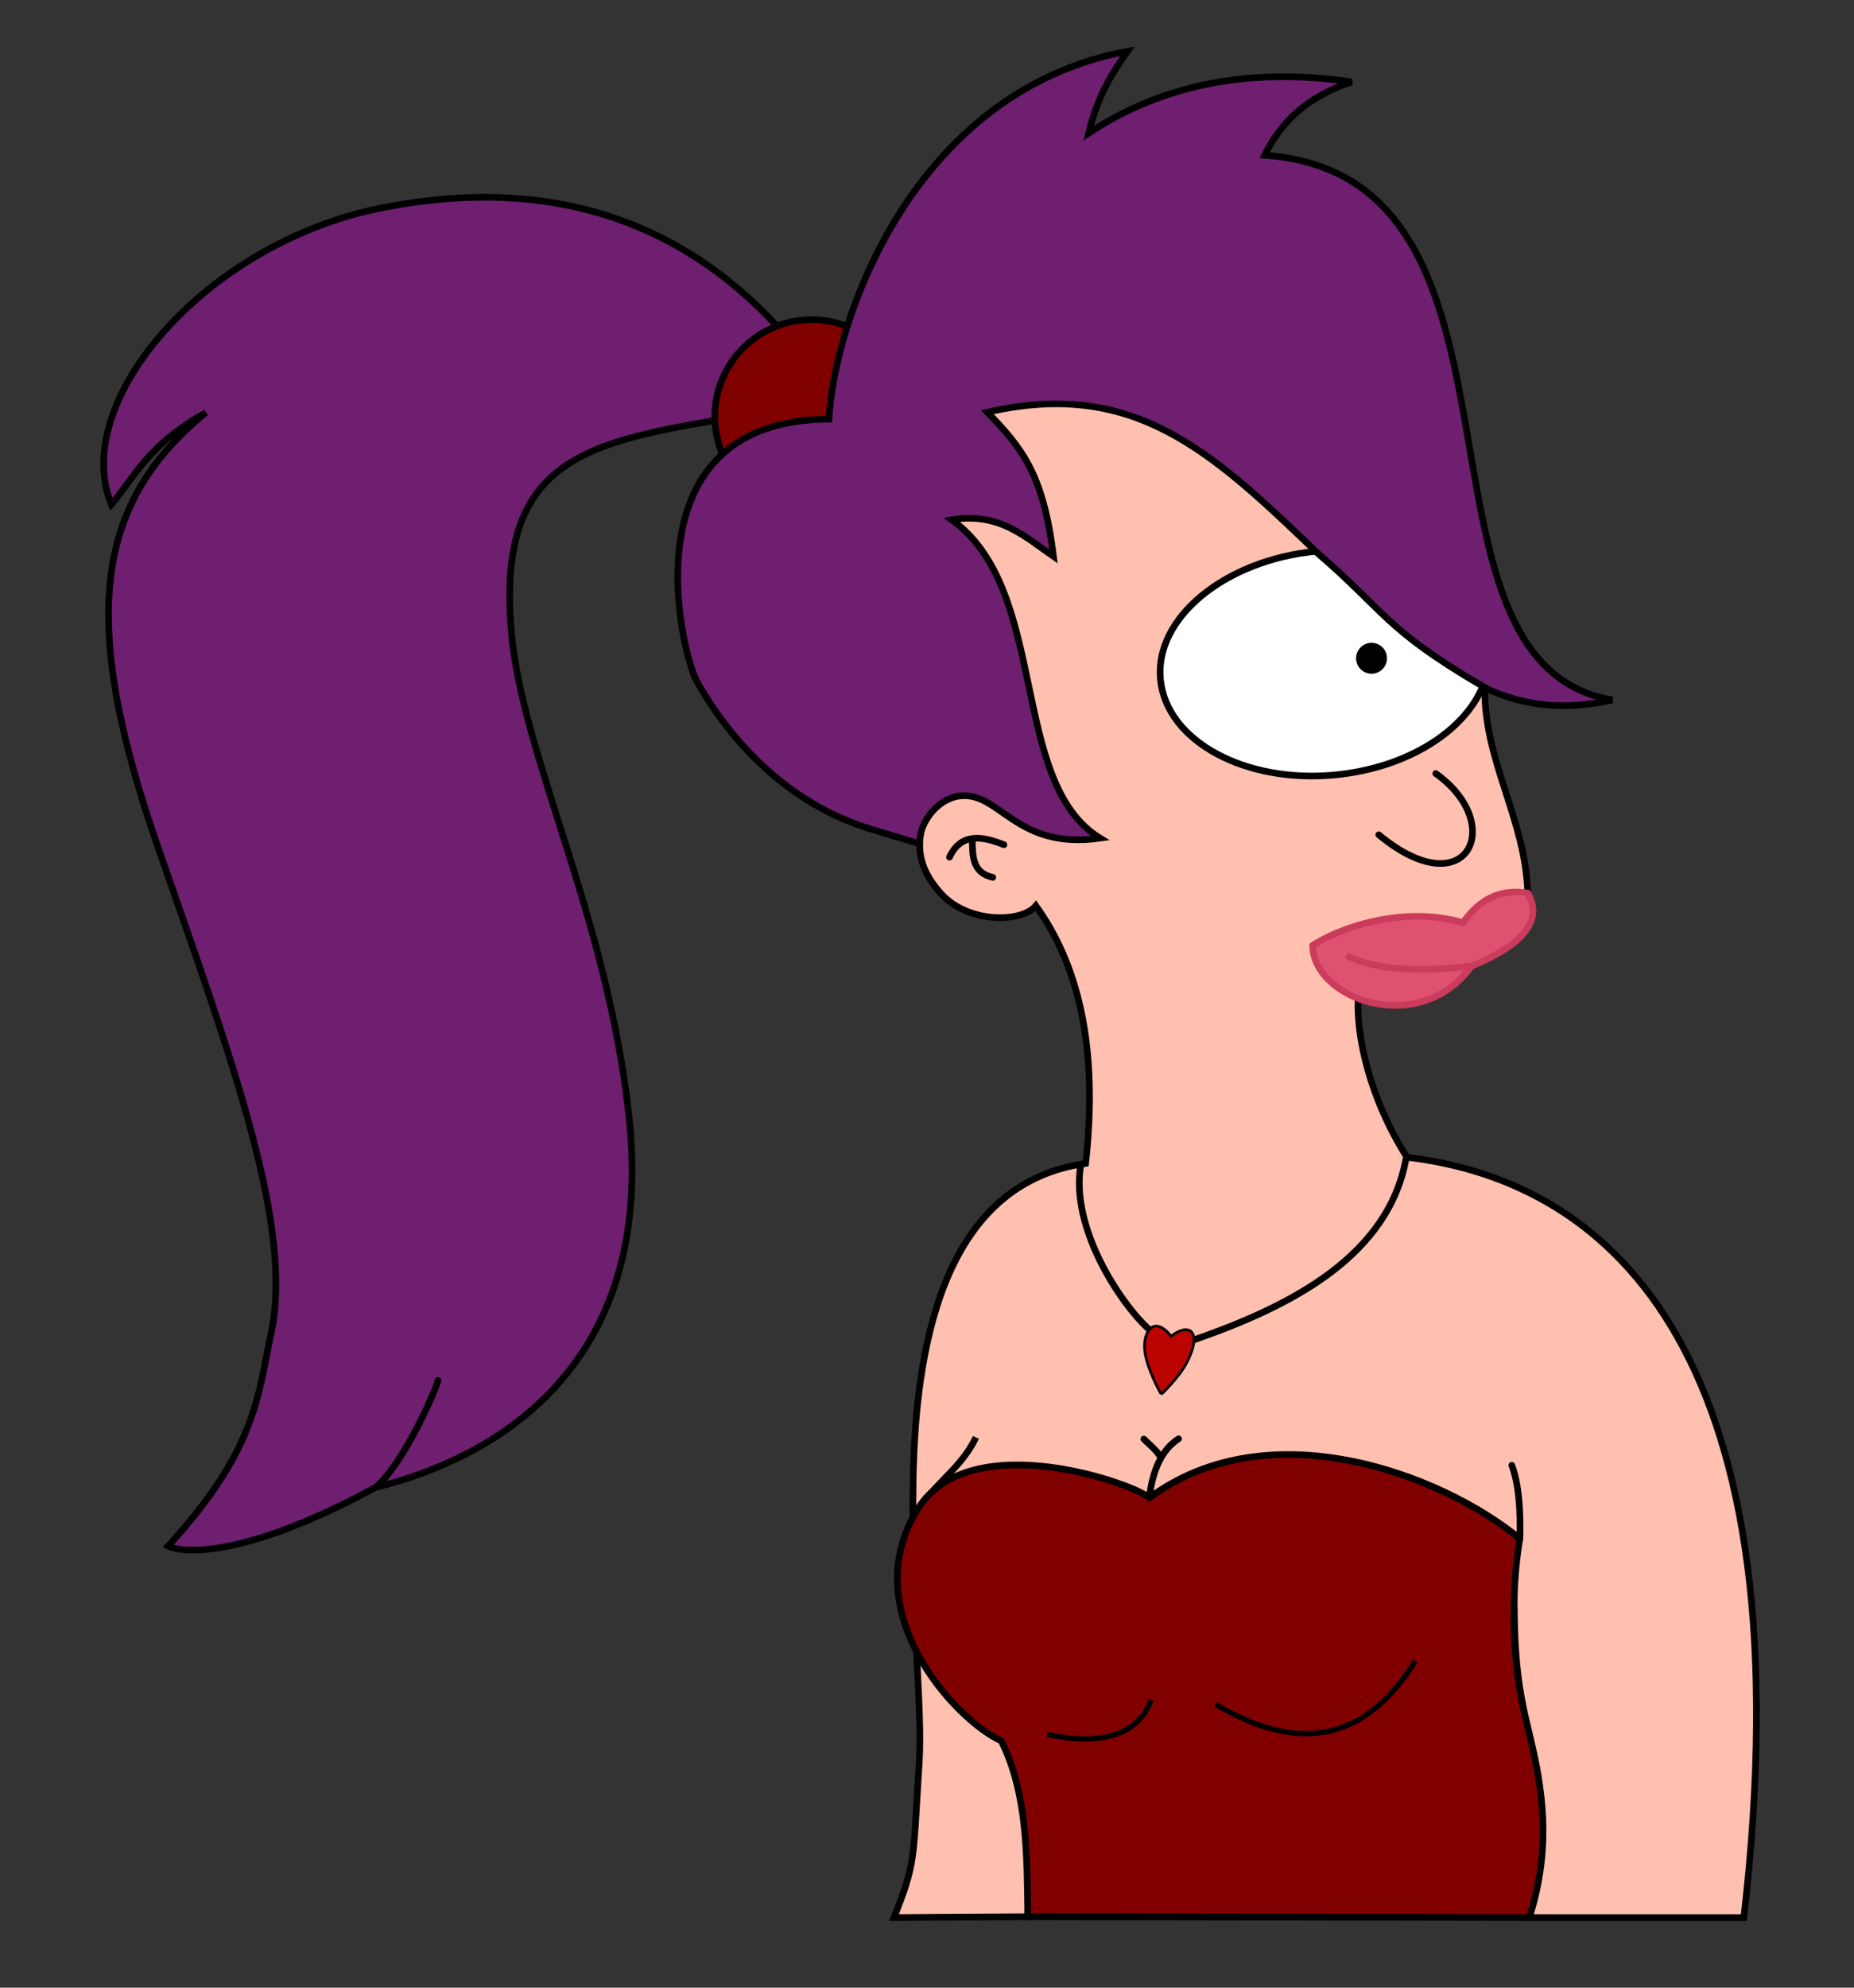 <?xml version="1.0" encoding="UTF-8" standalone="no"?>
<!-- Created with Inkscape (http://www.inkscape.org/) -->
<svg
   xmlns:dc="http://purl.org/dc/elements/1.1/"
   xmlns:cc="http://web.resource.org/cc/"
   xmlns:rdf="http://www.w3.org/1999/02/22-rdf-syntax-ns#"
   xmlns:svg="http://www.w3.org/2000/svg"
   xmlns="http://www.w3.org/2000/svg"
   xmlns:sodipodi="http://sodipodi.sourceforge.net/DTD/sodipodi-0.dtd"
   xmlns:inkscape="http://www.inkscape.org/namespaces/inkscape"
   id="svg2"
   sodipodi:version="0.32"
   inkscape:version="0.45.1"
   width="700"
   height="750"
   version="1.0"
   sodipodi:docbase="/home/cburnett/images"
   sodipodi:docname="leela.svg"
   inkscape:output_extension="org.inkscape.output.svg.inkscape">
  <rect width="100%" height="100%" fill="#333333" stroke="none"/>
  <defs
     id="defs5" />
  <sodipodi:namedview
     inkscape:window-height="965"
     inkscape:window-width="768"
     inkscape:pageshadow="2"
     inkscape:pageopacity="0.0"
     guidetolerance="10.0"
     gridtolerance="10.0"
     objecttolerance="10.0"
     borderopacity="1.0"
     bordercolor="#666666"
     pagecolor="#ffffff"
     id="base"
     inkscape:zoom="0.69605824"
     inkscape:cx="551.66138"
     inkscape:cy="389.20224"
     inkscape:window-x="0"
     inkscape:window-y="31"
     inkscape:current-layer="svg2"
     height="750px"
     width="700px" />
  <path
     style="fill:#6e1f70;fill-opacity:1;fill-rule:evenodd;stroke:#000000;stroke-width:2.5;stroke-linecap:butt;stroke-linejoin:miter;stroke-opacity:1;stroke-miterlimit:4;stroke-dasharray:none"
     d="M 308.571,141.206 C 290.523,118.095 243.998,58.2 143.365,78.603 C 77.384,91.981 26.222,151.556 42.032,190.349 C 50.857,180 55.492,168.127 77.714,155.683 C 35.429,190.222 29.844,234.396 59.937,320.508 C 88.381,401.905 110.863,463.385 102.349,503.111 C 97.328,526.539 96.952,546.857 63.492,583.365 C 70.159,586.603 94.447,586.911 141.714,561.27 C 184.523,550.751 248.003,517.512 237.46,421.079 C 229.128,344.866 197.023,285.296 193.016,237.968 C 187.131,168.449 226.091,166.113 289.27,155.429 C 295.683,152 293.693,157.975 308.571,141.206 z "
     id="path3183"
     sodipodi:nodetypes="csccssccsscc" />
  <path
     sodipodi:type="arc"
     style="opacity:1;fill:#800000;fill-opacity:1;fill-rule:nonzero;stroke:#000000;stroke-width:2.726;stroke-linecap:round;stroke-linejoin:round;stroke-miterlimit:4;stroke-dasharray:none;stroke-dashoffset:0;stroke-opacity:1"
     id="path3181"
     sodipodi:cx="463.74603"
     sodipodi:cy="183.87302"
     sodipodi:rx="39.873016"
     sodipodi:ry="39.873016"
     d="M 503.619 183.873 A 39.873 39.873 0 1 1  423.873,183.873 A 39.873 39.873 0 1 1  503.619 183.873 z"
     transform="matrix(0.917,0,0,0.917,-118.807,-11.442)" />
  <path
     style="fill:#6e1f70;fill-opacity:1;fill-rule:evenodd;stroke:#000000;stroke-width:2.5;stroke-linecap:butt;stroke-linejoin:miter;stroke-opacity:1;stroke-miterlimit:4;stroke-dasharray:none"
     d="M 608.762,264.127 C 525.226,249.826 587.688,66.388 477.482,58.567 C 483.231,46.884 492.632,36.781 510.346,30.912 C 479.1,26.373 443.786,28.627 411.037,50.217 C 414.577,35.665 420.107,27.301 425.763,19.329 C 345.225,34.241 314.966,120.1 312.985,158.146 C 235.594,158.535 257.367,246.727 263.061,257.006 C 270.016,269.563 290.501,301.072 328.449,312.734 C 360.166,322.48 401.611,334.038 402.058,332.072 L 560.629,259.52 C 576.104,266.877 591.614,267.891 608.762,264.127 z "
     id="path3178"
     sodipodi:nodetypes="ccccccssccc" />
  <path
     style="fill:#ffc0af;fill-opacity:1;fill-rule:evenodd;stroke:#000000;stroke-width:2.5;stroke-linecap:butt;stroke-linejoin:miter;stroke-opacity:1;stroke-miterlimit:4;stroke-dasharray:none"
     d="M 337.524,723.556 C 345.81,702.587 344.653,702.714 347.048,665.27 C 348.411,643.848 343.953,612.862 344.762,558.984 C 345.64,500.277 359.53,446.237 409.905,438.984 C 414.94,393.538 406.489,363.2 391.103,341.769 C 385.806,348.193 365.789,348.506 355.546,337.459 C 348.21,329.548 346.454,322.315 347.554,315.012 C 348.36,309.661 354.176,301.026 362.909,300.286 C 377.665,299.027 383.74,320.758 415.347,316.269 C 380.777,295.078 396.401,222.526 359.317,196.128 C 377.365,193.075 387.377,202.862 397.748,209.956 C 393.932,178.439 385.491,168.697 372.786,155.542 C 427.603,142.926 456.837,169.703 496.339,207.621 C 542.652,252.078 542.912,250.308 560.612,259.395 C 560.154,287.022 576.017,309.067 576.792,336.921 C 554.074,362.107 535.259,345.688 516.093,365.474 C 509.377,372.407 511.868,406.366 531.23,436.672 C 609.697,445.906 682.718,512.727 658.413,723.556 C 641.913,723.556 590.138,723.556 577.143,723.556 C 580.286,709.683 582.455,698.455 582.349,689.397 C 581.982,657.939 572.444,651.651 571.81,610.921 C 571.38,583.569 571.905,593.111 573.714,580.317 C 525.492,593.429 424.317,620.524 377.905,656.254 C 386.73,673.317 389.651,696.254 388.063,723.238 L 337.524,723.556 z "
     id="path3132"
     sodipodi:nodetypes="cssccsssccccsccscccsscccc" />
  <path
     style="fill:#ffffff;fill-opacity:1;fill-rule:nonzero;stroke:#000000;stroke-width:2.5;stroke-linecap:round;stroke-linejoin:round;stroke-miterlimit:4;stroke-dashoffset:0;stroke-opacity:1;stroke-dasharray:none"
     d="M 559.824,258.962 C 552.798,276.022 531.21,289.711 504.351,292.366 C 470.101,295.752 440.44,279.649 438.144,256.42 C 435.847,233.192 462.409,211.434 496.659,208.048 C 523.161,230.633 522.201,236.941 559.824,258.962 z "
     id="path3174"
     sodipodi:nodetypes="csscc" />
  <path
     style="fill:none;fill-opacity:0.75;fill-rule:evenodd;stroke:#000000;stroke-width:2.5;stroke-linecap:round;stroke-linejoin:round;stroke-opacity:1;stroke-miterlimit:4;stroke-dasharray:none"
     d="M 433.934,565.08 C 435.2,554.582 438.685,546.937 444.978,542.902"
     id="path3152"
     sodipodi:nodetypes="cc" />
  <path
     style="fill:none;fill-opacity:0.75;fill-rule:evenodd;stroke:#000000;stroke-width:2.5;stroke-linecap:round;stroke-linejoin:round;stroke-opacity:1;stroke-miterlimit:4;stroke-dasharray:none"
     d="M 438.244,549.816 C 436.494,546.978 434.049,545.183 431.868,542.992"
     id="path3154"
     sodipodi:nodetypes="cc" />
  <path
     style="fill:none;fill-opacity:0.75;fill-rule:evenodd;stroke:#000000;stroke-width:2.5;stroke-linecap:butt;stroke-linejoin:miter;stroke-opacity:1;stroke-miterlimit:4;stroke-dasharray:none"
     d="M 368.476,542.363 C 363.009,554.04 352.026,560.397 347.016,569.66"
     id="path3156"
     sodipodi:nodetypes="cc" />
  <path
     style="fill:#800000;fill-opacity:1;fill-rule:evenodd;stroke:#000000;stroke-width:2.5;stroke-linecap:round;stroke-linejoin:round;stroke-opacity:1;stroke-miterlimit:4;stroke-dasharray:none"
     d="M 388.05,723.235 L 577.404,723.536 C 587.403,692.503 580.723,668.063 575.804,647.419 C 567.59,612.948 573.841,580.571 573.841,580.571 C 543.577,555.767 478.758,531.896 433.905,565.206 C 430.047,560.567 366.372,537.304 346.413,569.524 C 322.66,607.868 360.622,648.953 378.032,656.889 C 387.856,676.534 387.775,699.968 388.05,723.235 z "
     id="path3158"
     sodipodi:nodetypes="ccsccscc" />
  <path
     style="fill:none;fill-opacity:0.75;fill-rule:evenodd;stroke:#000000;stroke-width:2;stroke-linecap:butt;stroke-linejoin:miter;stroke-opacity:1;stroke-miterlimit:4;stroke-dasharray:none"
     d="M 458.921,643.048 C 493.135,663.392 517.047,654.48 534.349,626.794"
     id="path3160"
     sodipodi:nodetypes="cc" />
  <path
     style="fill:none;fill-opacity:0.75;fill-rule:evenodd;stroke:#000000;stroke-width:2.5;stroke-linecap:round;stroke-linejoin:round;stroke-opacity:1;stroke-miterlimit:4;stroke-dasharray:none"
     d="M 570.794,552.889 C 573.575,560.221 574.117,570.633 573.857,580.397"
     id="path3162"
     sodipodi:nodetypes="cc" />
  <path
     style="fill:none;fill-opacity:0.75;fill-rule:evenodd;stroke:#000000;stroke-width:2.5;stroke-linecap:round;stroke-linejoin:round;stroke-opacity:1;stroke-miterlimit:4;stroke-dasharray:none"
     d="M 358.476,323.429 C 362.879,314.192 370.624,315.401 379.048,318.73"
     id="path3164"
     sodipodi:nodetypes="cc" />
  <path
     style="fill:none;fill-opacity:0.75;fill-rule:evenodd;stroke:#000000;stroke-width:2.5;stroke-linecap:round;stroke-linejoin:round;stroke-opacity:1;stroke-miterlimit:4;stroke-dasharray:none"
     d="M 367.111,316.825 C 367.136,323.123 367.225,329.381 374.857,331.048"
     id="path3166"
     sodipodi:nodetypes="cc" />
  <path
     style="fill:none;fill-opacity:0.75;fill-rule:evenodd;stroke:#000000;stroke-width:2.5;stroke-linecap:round;stroke-linejoin:round;stroke-opacity:1;stroke-miterlimit:4;stroke-dasharray:none"
     d="M 542.095,291.873 C 569.114,311.123 553.83,342.528 520.571,314.984"
     id="path3168"
     sodipodi:nodetypes="cc" />
  <path
     style="fill:#de5171;fill-opacity:1;fill-rule:evenodd;stroke:#cb3b5c;stroke-width:2.5;stroke-linecap:round;stroke-linejoin:round;stroke-opacity:1;stroke-miterlimit:4;stroke-dasharray:none"
     d="M 576.889,337.016 C 566.731,335.206 558.645,339.165 552.381,348.19 C 533.567,342.326 509.711,347.811 495.619,356.698 C 495.665,377.025 535.93,391.706 555.556,364.571 C 569.935,358.63 583.987,349.598 576.889,337.016 z "
     id="path3170"
     sodipodi:nodetypes="ccccc" />
  <path
     style="fill:none;fill-opacity:0.75;fill-rule:evenodd;stroke:#cb3b5c;stroke-width:2.5;stroke-linecap:round;stroke-linejoin:round;stroke-opacity:1;stroke-miterlimit:4;stroke-dasharray:none"
     d="M 555.302,364.571 C 534.699,366.963 519.439,365.736 509.333,361.016"
     id="path3172"
     sodipodi:nodetypes="cc" />
  <path
     sodipodi:type="arc"
     style="opacity:1;fill:#000000;fill-opacity:1;fill-rule:nonzero;stroke:#000000;stroke-width:1;stroke-linecap:round;stroke-linejoin:round;stroke-miterlimit:4;stroke-dasharray:none;stroke-dashoffset:0;stroke-opacity:1"
     id="path3176"
     sodipodi:cx="674.28571"
     sodipodi:cy="270.73016"
     sodipodi:rx="5.3333335"
     sodipodi:ry="5.3333335"
     d="M 679.619 270.73 A 5.333 5.333 0 1 1  668.952,270.73 A 5.333 5.333 0 1 1  679.619 270.73 z"
     transform="translate(-156.444,-22.349)" />
  <path
     style="fill:none;fill-opacity:0.75;fill-rule:evenodd;stroke:#000000;stroke-width:2.5;stroke-linecap:round;stroke-linejoin:round;stroke-opacity:1;stroke-miterlimit:4;stroke-dasharray:none"
     d="M 142.005,561.079 C 152.744,551.664 164.431,524.708 165.38,520.879"
     id="path3185"
     sodipodi:nodetypes="cc" />
  <path
     style="fill:none;fill-opacity:0.75;fill-rule:evenodd;stroke:#000000;stroke-width:2.5;stroke-linecap:butt;stroke-linejoin:miter;stroke-opacity:1;stroke-miterlimit:4;stroke-dasharray:none"
     d="M 408.127,439.143 C 403.565,464.005 424.802,494.401 435.048,502.635"
     id="path3290"
     sodipodi:nodetypes="cc" />
  <path
     style="fill:none;fill-opacity:0.75;fill-rule:evenodd;stroke:#000000;stroke-width:2.5;stroke-linecap:butt;stroke-linejoin:miter;stroke-opacity:1;stroke-miterlimit:4;stroke-dasharray:none"
     d="M 449.651,505.937 C 488.014,492.817 524.869,473.56 531.048,436.095"
     id="path3292"
     sodipodi:nodetypes="cc" />
  <path
     style="fill:#bb0300;fill-opacity:1;fill-rule:evenodd;stroke:#000000;stroke-width:1px;stroke-linecap:butt;stroke-linejoin:miter;stroke-opacity:1"
     d="M 442.159,504.159 C 435.77,496.214 431.838,502.301 432.127,508.603 C 432.453,515.711 438.507,526.339 438.476,526.127 C 438.476,526.127 445.101,519.842 448,514.317 C 454.021,502.842 449.492,498.604 442.159,504.159 z "
     id="path3294"
     sodipodi:nodetypes="cscsc" />
  <path
     style="fill:none;fill-opacity:0.75;fill-rule:evenodd;stroke:#000000;stroke-width:2;stroke-linecap:butt;stroke-linejoin:miter;stroke-miterlimit:4;stroke-dasharray:none;stroke-opacity:1"
     d="M 395.364,654.403 C 416.519,659.074 430.056,654.142 434.573,641.442"
     id="path3175"
     sodipodi:nodetypes="cc" />
</svg>
